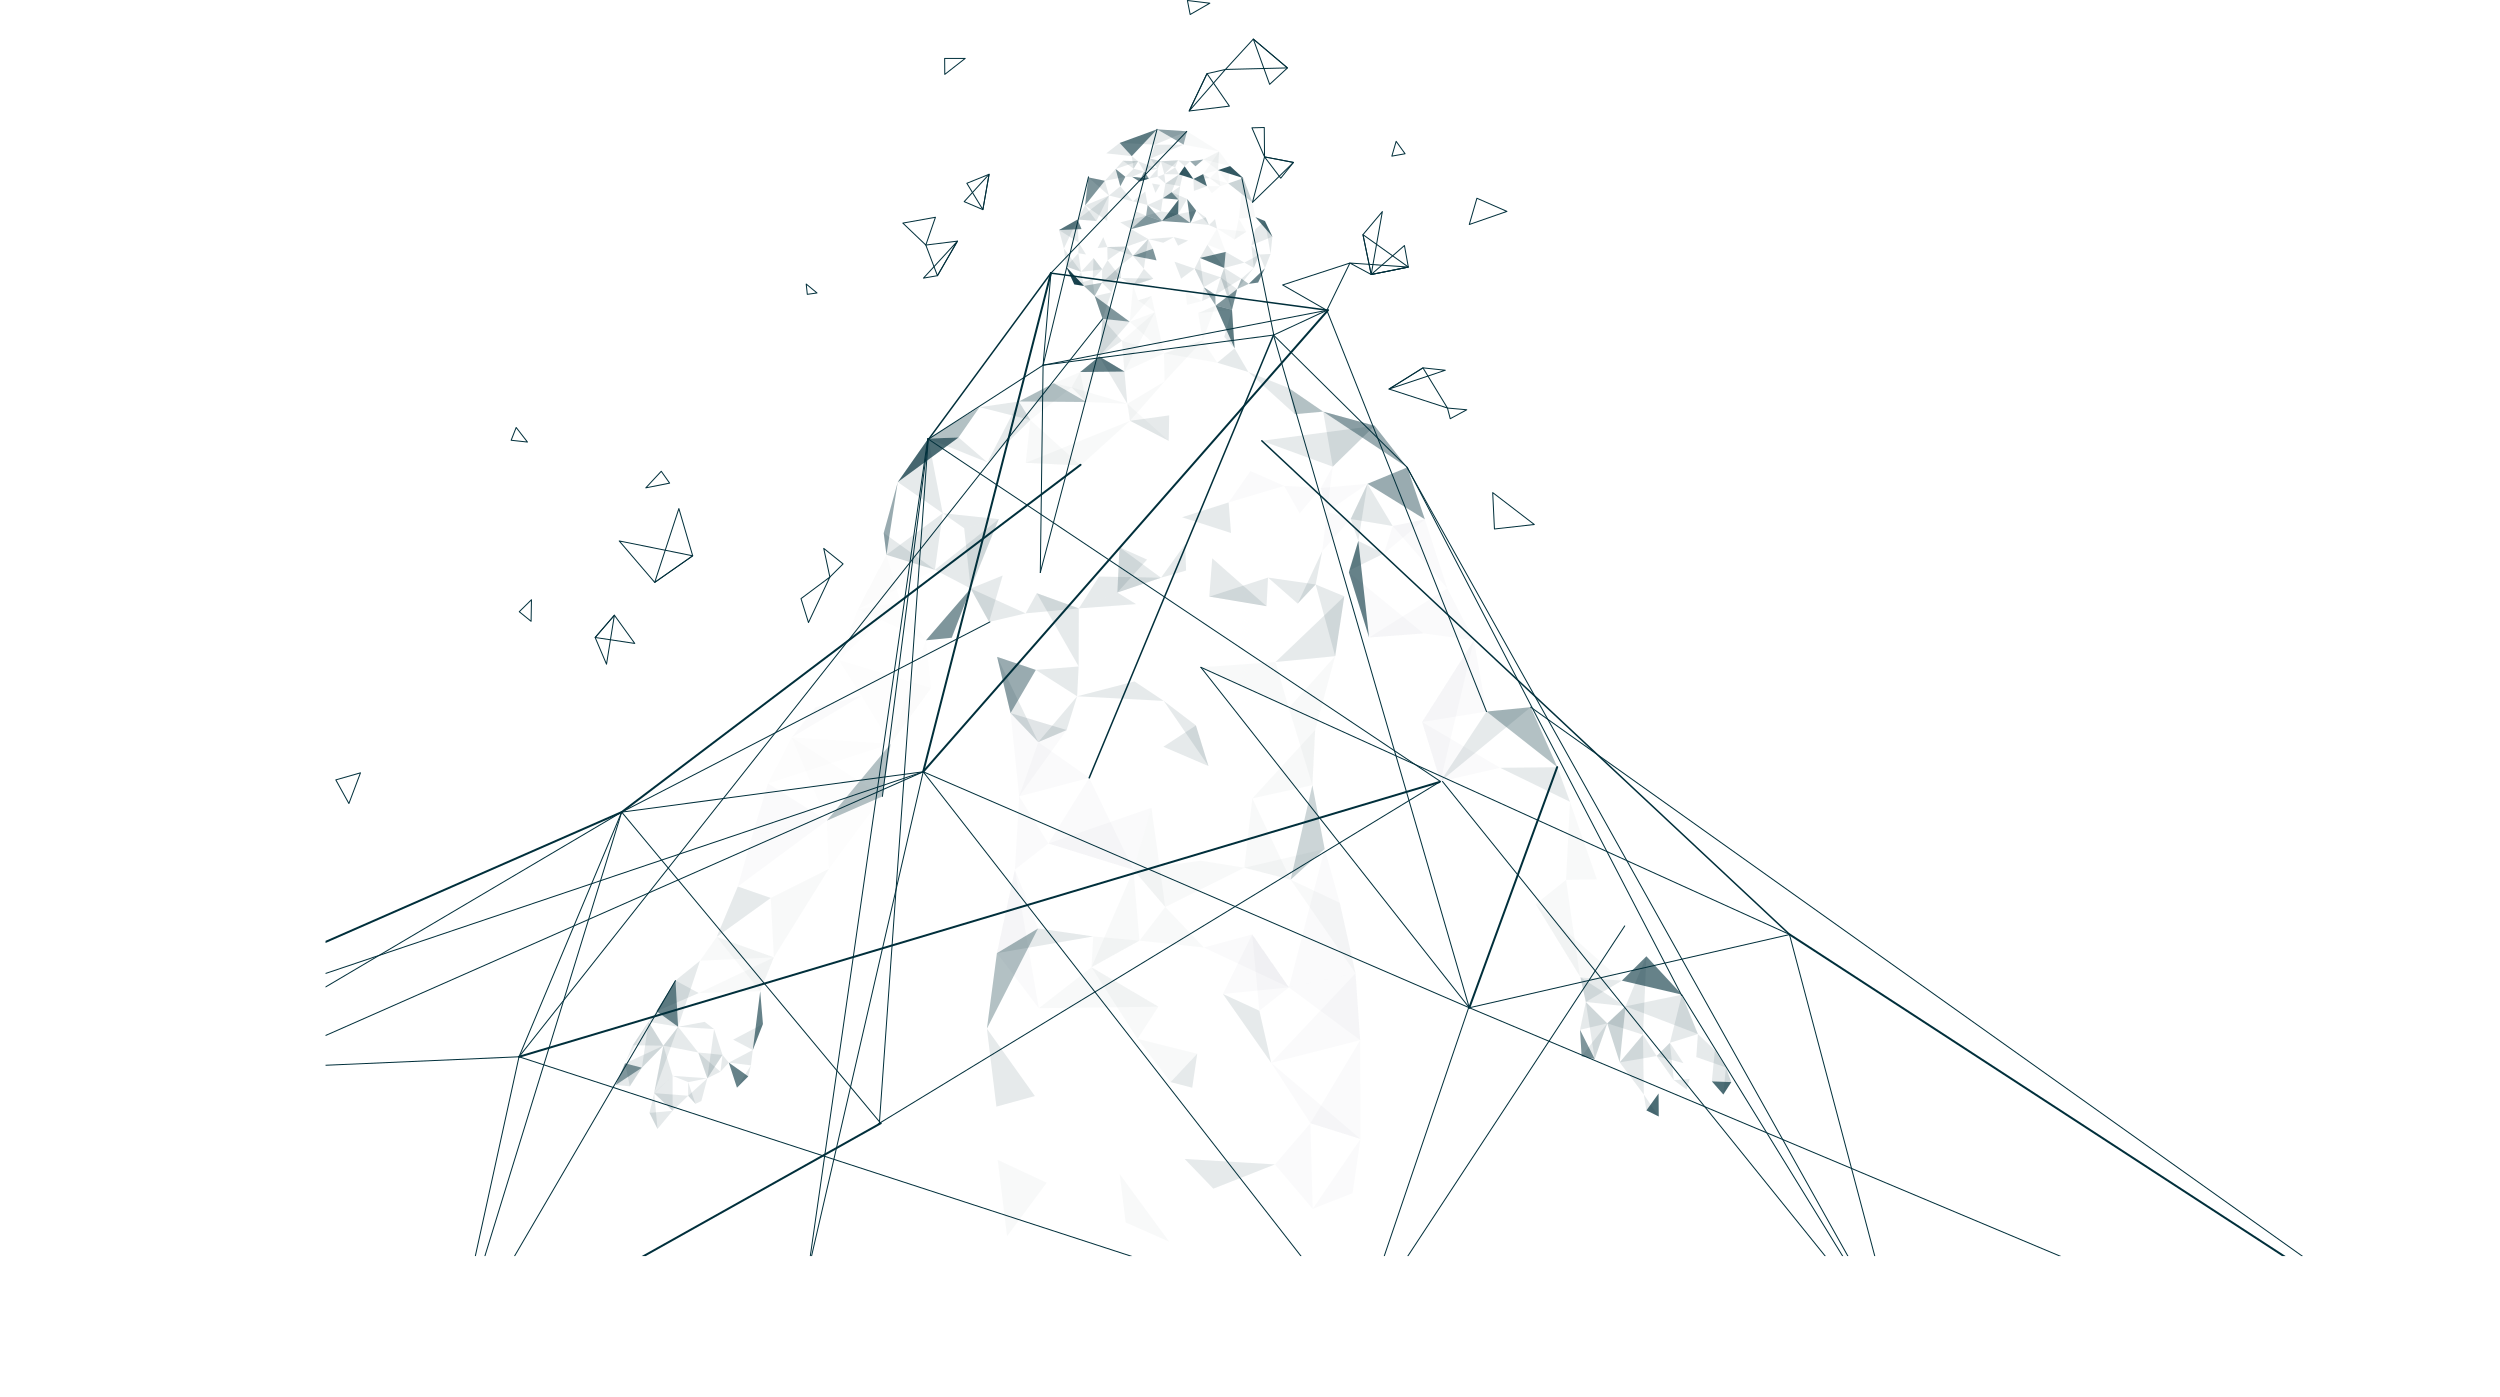 <svg xmlns="http://www.w3.org/2000/svg" xmlns:xlink="http://www.w3.org/1999/xlink" viewBox="0 0 1243.42 694.88"><defs><style>.a,.o,.p,.q{fill:none;}.b,.c,.d,.e,.f,.g,.h,.i,.j,.k,.l,.m{fill:#002f3b;}.b{opacity:0.5;}.c{opacity:0.2;}.d{opacity:0.03;}.e{opacity:0.1;}.f{opacity:0.6;}.g{opacity:0.7;}.h{opacity:0.4;}.i{opacity:0.8;}.j{opacity:0.9;}.k{opacity:0.3;}.l{opacity:0.02;}.m{opacity:0.01;}.n{clip-path:url(#a);}.o,.p,.q{stroke:#002f3b;stroke-linecap:round;stroke-linejoin:round;}.o{stroke-width:0.5px;}.p{stroke-width:0.75px;}</style><clipPath id="a" transform="translate(161.92 -75.29)"><rect class="a" width="1000" height="700"/></clipPath></defs><polygon class="b" points="569.11 85.27 571.43 88.82 566.71 90.29 569.11 85.27"/><polygon class="c" points="618.38 88.6 622.93 100.67 610.9 91.22 618.38 88.6"/><polygon class="d" points="606.35 75.3 598.54 79.32 605.79 84.6 606.35 75.3"/><polygon class="d" points="590.4 65.3 606.35 75.3 588.69 71.94 590.4 65.3"/><polygon class="e" points="556.89 71.1 575.47 64.32 574.4 71.94 556.89 71.1"/><polygon class="f" points="562.9 77.66 556.89 71.1 575.47 64.32 562.9 77.66"/><polygon class="b" points="541.3 88.23 539.68 102.16 549.49 89.91 541.3 88.23"/><polygon class="e" points="551.55 97.27 541.3 88.23 549.49 89.91 551.55 97.27"/><polygon class="e" points="563.06 87.94 569.11 85.27 563.8 83.94 563.06 87.94"/><polygon class="e" points="572.09 78.89 577.42 80.21 569.11 85.27 572.09 78.89"/><polygon class="e" points="566.07 80.21 562.9 77.66 563.8 83.94 566.07 80.21"/><polygon class="e" points="558.54 79.94 566.07 80.21 563.8 83.94 558.54 79.94"/><polygon class="e" points="554.88 84.06 559.72 87.94 549.49 89.91 554.88 84.06"/><polygon class="e" points="556.89 71.1 550.2 76.27 562.9 77.66 556.89 71.1"/><polygon class="f" points="566.71 90.29 563.06 87.94 571.43 88.82 566.71 90.29"/><polygon class="e" points="563.45 100.13 569.59 95.27 570.8 101.94 563.45 100.13"/><polygon class="e" points="554.88 84.06 558.54 79.94 566.07 80.21 554.88 84.06"/><polygon class="e" points="559.72 87.94 563.06 87.94 563.8 83.94 559.72 87.94"/><polygon class="e" points="575.8 83.94 572.09 78.89 577.42 80.21 575.8 83.94"/><polygon class="e" points="566.07 80.21 575.8 83.94 569.11 85.27 566.07 80.21"/><polygon class="e" points="575.76 87.91 571.43 88.82 575.8 83.94 575.76 87.91"/><polygon class="e" points="598.41 86.6 593.56 89.02 601.71 88.6 598.41 86.6"/><polygon class="g" points="600.3 92.6 598.41 86.6 593.56 89.02 600.3 92.6"/><polygon class="h" points="591.92 80.21 594.57 82.71 598.54 79.32 591.92 80.21"/><polygon class="d" points="598.41 86.6 606.35 75.3 605.79 84.6 598.41 86.6"/><polygon class="d" points="606.97 92.6 601.71 88.6 610.9 91.22 606.97 92.6"/><polygon class="d" points="600.3 92.6 602.71 96.11 606.97 92.6 600.3 92.6"/><polygon class="d" points="605.79 84.6 601.71 88.6 606.97 92.6 605.79 84.6"/><polygon class="e" points="589.2 82.71 585.92 79.71 591.92 80.21 589.2 82.71"/><polygon class="e" points="577.42 80.21 584.48 83.27 585.92 79.71 577.42 80.21"/><polygon class="e" points="579.08 86.6 585.92 79.71 577.42 80.21 579.08 86.6"/><polygon class="e" points="572.09 78.89 588.69 71.94 574.4 71.94 572.09 78.89"/><polygon class="e" points="575.47 64.32 590.4 65.3 574.4 71.94 575.47 64.32"/><polygon class="b" points="577.98 109.94 585.96 106.49 592.08 110.94 577.98 109.94"/><polygon class="e" points="577.42 105.12 570.8 101.94 578.34 98.6 577.42 105.12"/><polygon class="e" points="570.03 107.27 577.42 105.12 577.98 109.94 570.03 107.27"/><polygon class="h" points="570.8 101.94 570.03 107.27 577.98 109.94 570.8 101.94"/><polygon class="f" points="594.92 104.72 592.08 110.94 590.44 98.97 594.92 104.72"/><polygon class="e" points="585.96 106.49 594.92 104.72 592.08 110.94 585.96 106.49"/><polygon class="e" points="579.66 91.27 582.71 95.6 578.34 98.6 579.66 91.27"/><polygon class="e" points="575.76 87.91 579.08 86.6 579.66 91.27 575.76 87.91"/><polygon class="i" points="593.56 89.02 589.2 82.71 586.39 86.75 593.56 89.02"/><polygon class="e" points="586.97 92.6 586.39 86.75 589.2 82.71 586.97 92.6"/><polygon class="e" points="590.44 98.97 585.96 106.49 586.18 99.27 590.44 98.97"/><polygon class="g" points="577.98 109.94 586.18 99.27 585.96 106.49 577.98 109.94"/><polygon class="e" points="577.42 105.12 585.96 106.49 577.98 109.94 577.42 105.12"/><polygon class="f" points="578.34 98.6 586.18 99.27 582.71 95.6 578.34 98.6"/><polygon class="e" points="586.97 92.6 586.18 99.27 582.71 95.6 586.97 92.6"/><polygon class="e" points="590.44 98.97 582.71 95.6 586.18 99.27 590.44 98.97"/><polygon class="e" points="586.39 86.75 579.08 86.6 584.48 83.27 586.39 86.75"/><polygon class="e" points="586.97 92.6 579.66 91.27 586.39 86.75 586.97 92.6"/><polygon class="e" points="582.71 95.6 586.18 86.89 579.66 91.27 582.71 95.6"/><polygon class="e" points="574.68 95.93 576.98 91.94 573 91.27 574.68 95.93"/><polygon class="e" points="535.93 109.19 526.73 114.42 536.45 120.6 535.93 109.19"/><polygon class="e" points="529.15 123.58 526.73 114.42 535.93 109.19 529.15 123.58"/><polygon class="e" points="534.29 141.45 539.11 142.21 537.69 135.21 534.29 141.45"/><polygon class="e" points="536.35 125.94 530.22 132.58 537.69 135.21 536.35 125.94"/><polygon class="j" points="539.11 142.21 530.22 132.58 534.29 141.45 539.11 142.21"/><polygon class="e" points="543.43 138.89 539.11 142.21 534.29 141.45 543.43 138.89"/><polygon class="e" points="540.14 126.57 536.35 125.94 536.45 120.6 540.14 126.57"/><polygon class="f" points="537.91 113.94 526.73 114.42 535.93 109.19 537.91 113.94"/><polygon class="e" points="545.31 109.94 535.93 109.19 539.68 102.16 545.31 109.94"/><polygon class="e" points="539.11 142.21 544.48 147.25 543.43 138.89 539.11 142.21"/><polygon class="k" points="615.3 143.8 621.07 141.2 617.45 138.6 615.3 143.8"/><polygon class="f" points="629.14 133.39 621.07 141.2 625.76 140.54 629.14 133.39"/><polygon class="e" points="629.14 109.94 632.86 117.71 624.38 114.01 629.14 109.94"/><polygon class="e" points="631.94 126.3 629.14 133.39 626.34 126.6 631.94 126.3"/><polygon class="e" points="632.86 117.71 631.94 126.3 629.14 109.94 632.86 117.71"/><polygon class="e" points="622.42 121.94 624.38 114.01 632.86 117.71 622.42 121.94"/><polygon class="e" points="626.34 126.6 622.41 122.21 623.6 133.25 626.34 126.6"/><polygon class="e" points="617.45 138.6 623.6 133.25 615.3 143.8 617.45 138.6"/><polygon class="d" points="624.38 107.97 622.93 100.67 616.12 108.71 624.38 107.97"/><polygon class="g" points="629.14 109.94 624.38 107.97 632.86 117.71 629.14 109.94"/><polygon class="b" points="562.57 113.94 570.03 107.27 577.98 109.94 562.57 113.94"/><polygon class="e" points="557.19 110.6 562.57 113.94 570.03 107.27 557.19 110.6"/><polygon class="e" points="565.09 105.22 562.57 113.94 570.03 107.27 565.09 105.22"/><polygon class="e" points="601.28 111.94 592.08 110.94 599.69 108.14 601.28 111.94"/><polygon class="e" points="605.29 113.66 601.28 111.94 604.32 108.96 605.29 113.66"/><polygon class="e" points="594.92 104.72 599.69 108.14 601.28 111.94 594.92 104.72"/><polygon class="e" points="583.83 117.94 590.92 119.64 585.92 122.21 583.83 117.94"/><polygon class="e" points="571.06 118.89 563.48 127.22 573.42 123.71 571.06 118.89"/><polygon class="e" points="568.92 133.71 563.48 127.22 571.06 118.89 568.92 133.71"/><polygon class="e" points="557.51 131.87 557.57 138.27 548.08 140.6 557.51 131.87"/><polygon class="e" points="573.63 138.6 563.6 141.92 568.92 133.71 573.63 138.6"/><polygon class="e" points="557.57 138.27 563.6 141.92 573.63 138.6 557.57 138.27"/><polygon class="e" points="560.41 122.6 557.51 131.87 563.48 127.22 560.41 122.6"/><polygon class="k" points="548.08 140.6 539.11 142.21 544.48 147.25 548.08 140.6"/><polygon class="e" points="548.41 158.6 544.48 147.25 552.84 145.4 548.41 158.6"/><polygon class="e" points="548.08 140.6 557.51 131.87 552.84 145.4 548.08 140.6"/><polygon class="e" points="548.2 133.94 557.57 138.27 548.08 140.6 548.2 133.94"/><polygon class="e" points="543.92 128.38 537.69 135.21 548.2 133.94 543.92 128.38"/><polygon class="e" points="543.43 138.89 543.92 128.38 548.2 133.94 543.43 138.89"/><polygon class="e" points="529.15 123.58 530.22 132.58 537.69 135.21 529.15 123.58"/><polygon class="e" points="550.88 129.46 548.2 133.94 557.57 138.27 550.88 129.46"/><polygon class="e" points="607.13 137.93 617.45 138.6 608.88 133.27 607.13 137.93"/><polygon class="e" points="612.76 154.07 608.88 133.27 607.13 137.93 612.76 154.07"/><polygon class="e" points="615.3 143.8 612.76 154.07 607.13 137.93 615.3 143.8"/><polygon class="e" points="614.05 173.27 612.76 154.07 608.89 167.59 614.05 173.27"/><polygon class="f" points="604.59 151.97 612.76 154.07 614.05 173.27 604.59 151.97"/><polygon class="e" points="546.73 177.27 548.41 158.6 558.02 169.49 546.73 177.27"/><polygon class="e" points="561.89 160.02 546.73 177.27 548.41 158.6 561.89 160.02"/><polygon class="d" points="566.07 149.4 574.47 155.27 572.68 147.25 566.07 149.4"/><polygon class="d" points="561.89 160.02 566.07 149.4 572.68 147.25 561.89 160.02"/><polygon class="b" points="544.48 147.25 561.89 160.02 548.41 158.6 544.48 147.25"/><polygon class="d" points="595.92 155.71 612.76 154.07 604.59 151.97 595.92 155.71"/><polygon class="e" points="596.8 128.29 608.88 133.27 600.52 121.74 596.8 128.29"/><polygon class="f" points="609.63 125.28 596.8 128.29 608.88 133.27 609.63 125.28"/><polygon class="e" points="618.93 130.6 626.34 126.6 623.6 133.25 618.93 130.6"/><polygon class="e" points="548.73 117.97 545.94 123.36 550.72 122.88 548.73 117.97"/><polygon class="d" points="614 119.13 616.12 108.71 619.88 115.27 614 119.13"/><polygon class="d" points="605.29 113.66 619.88 115.27 614 119.13 605.29 113.66"/><polygon class="d" points="618.38 88.6 622.93 100.67 616.12 108.71 618.38 88.6"/><polygon class="d" points="611.82 82.6 610.9 91.22 605.79 84.6 611.82 82.6"/><polygon class="e" points="551.55 97.27 535.93 109.19 545.31 109.94 551.55 97.27"/><polygon class="b" points="557.19 92.64 559.72 87.94 554.88 84.06 557.19 92.64"/><polygon class="d" points="609.63 125.28 605.29 113.66 600.52 121.74 609.63 125.28"/><polygon class="e" points="550.72 122.88 550.88 129.46 560.41 122.6 550.72 122.88"/><polygon class="e" points="563.48 127.22 550.72 122.88 560.41 122.6 563.48 127.22"/><polygon class="d" points="524.15 190.6 506.74 199.68 512.45 208.89 524.15 190.6"/><polygon class="d" points="537.25 185.04 532.94 192.65 540.31 199.94 537.25 185.04"/><polygon class="e" points="620.91 185.04 641 192.99 644.02 206 620.91 185.04"/><polygon class="e" points="614.05 173.27 620.91 185.04 605.43 180.41 614.05 173.27"/><polygon class="d" points="598.21 169.27 595.92 155.71 604.59 151.97 598.21 169.27"/><polygon class="d" points="578.92 175.71 605.43 180.41 598.21 169.27 578.92 175.71"/><polygon class="d" points="579.23 189.72 598.21 169.27 578.92 175.71 579.23 189.72"/><polygon class="e" points="562.02 209.29 581.28 219.27 581.52 206.6 562.02 209.29"/><polygon class="d" points="560.7 200.83 562.02 209.29 581.28 219.27 560.7 200.83"/><polygon class="d" points="579.23 189.72 562.02 209.29 560.7 200.83 579.23 189.72"/><polygon class="d" points="532.94 192.65 560.7 200.83 540.31 199.94 532.94 192.65"/><polygon class="k" points="524.15 190.6 506.74 199.68 540.31 199.94 524.15 190.6"/><polygon class="d" points="537.25 185.04 524.15 190.6 540.31 199.94 537.25 185.04"/><polygon class="d" points="512.45 208.89 532.94 192.65 524.15 190.6 512.45 208.89"/><polygon class="e" points="487.2 202.52 512.45 208.89 506.74 199.68 487.2 202.52"/><polygon class="g" points="446.51 239.78 461.69 218.14 476.76 217.58 446.51 239.78"/><polygon class="e" points="491.08 229.94 461.69 218.14 476.76 217.58 491.08 229.94"/><polygon class="k" points="487.2 202.52 476.76 217.58 461.69 218.14 487.2 202.52"/><polygon class="e" points="468.88 255.27 479.55 262.74 496.78 258.2 468.88 255.27"/><polygon class="e" points="482.77 292.71 496.78 258.2 479.55 262.74 482.77 292.71"/><polygon class="e" points="464.99 283.4 496.78 258.2 482.77 292.71 464.99 283.4"/><polygon class="e" points="446.51 239.78 468.88 255.27 461.69 218.14 446.51 239.78"/><polygon class="d" points="546.73 177.27 537.25 185.04 540.31 199.94 546.73 177.27"/><polygon class="f" points="559.27 184.79 537.25 185.04 546.73 177.27 559.27 184.79"/><polygon class="e" points="560.7 200.83 546.73 177.27 559.27 184.79 560.7 200.83"/><polygon class="d" points="578.92 175.71 559.27 184.79 558.02 169.49 578.92 175.71"/><polygon class="d" points="563.6 141.92 561.89 160.02 566.07 149.4 563.6 141.92"/><polygon class="e" points="584.16 130.17 587.45 138.6 594.15 133.61 584.16 130.17"/><polygon class="e" points="597.92 149.71 598.71 142.84 604.47 146.6 597.92 149.71"/><polygon class="b" points="615.3 143.8 604.59 151.97 612.76 154.07 615.3 143.8"/><polygon class="e" points="510.12 305.06 515.66 295.03 536.57 302.6 510.12 305.06"/><polygon class="e" points="555.75 294.71 570.5 278.33 556.79 272.18 555.75 294.71"/><polygon class="e" points="645.41 300.21 657.64 274.1 654.37 290.7 645.41 300.21"/><polygon class="e" points="601.45 296.75 629.92 301.5 630.68 287.27 601.45 296.75"/><polygon class="e" points="602.93 277.69 601.45 296.75 629.92 301.5 602.93 277.69"/><polygon class="e" points="577.45 287.34 555.75 294.71 556.79 272.18 577.45 287.34"/><polygon class="e" points="546.64 286.75 555.75 294.71 577.45 287.34 546.64 286.75"/><polygon class="e" points="536.57 302.6 555.75 294.71 546.64 286.75 536.57 302.6"/><polygon class="e" points="536.57 302.6 565.05 300.48 555.75 294.71 536.57 302.6"/><polygon class="e" points="630.68 287.27 645.41 300.21 654.37 290.7 630.68 287.27"/><polygon class="e" points="440.89 275.95 439.53 265.09 464.99 283.4 440.89 275.95"/><polygon class="b" points="473.38 317.19 482.77 292.71 460.52 318.46 473.38 317.19"/><polygon class="h" points="446.51 239.78 439.53 265.09 440.89 275.95 446.51 239.78"/><polygon class="h" points="658.1 204.73 683.68 211.75 699.93 232.46 658.1 204.73"/><polygon class="k" points="644.02 206 658.1 204.73 641 192.99 644.02 206"/><polygon class="l" points="671.78 258.14 657.64 274.1 659.96 254.6 671.78 258.14"/><polygon class="e" points="680.12 240.63 671.78 258.14 692.67 261.64 680.12 240.63"/><polygon class="e" points="675.58 269.07 680.12 240.63 671.78 258.14 675.58 269.07"/><polygon class="e" points="670.89 283.83 675.58 269.07 688.36 275.28 670.89 283.83"/><polygon class="f" points="680.93 317.07 670.89 284.66 675.58 269.07 680.93 317.07"/><polygon class="l" points="708.68 258.3 719.85 292.64 692.67 261.64 708.68 258.3"/><polygon class="l" points="688.36 275.28 708.68 258.3 692.67 261.64 688.36 275.28"/><polygon class="h" points="699.93 232.46 708.68 258.3 680.12 240.63 699.93 232.46"/><polygon class="l" points="656.92 242.71 659.96 254.6 680.12 240.63 656.92 242.71"/><polygon class="l" points="662.88 232.1 656.92 242.71 659.96 254.6 662.88 232.1"/><polygon class="e" points="683.68 211.75 662.88 232.1 658.1 204.73 683.68 211.75"/><polygon class="e" points="627.59 219.24 662.88 232.1 683.68 211.75 627.59 219.24"/><polygon class="l" points="638.67 241.67 646.41 255.35 656.92 242.71 638.67 241.67"/><polygon class="e" points="491.08 229.94 506.74 199.68 512.45 208.89 491.08 229.94"/><polygon class="d" points="537.48 231.55 512.45 208.89 510.16 230.19 537.48 231.55"/><polygon class="d" points="562.02 209.29 537.48 231.55 510.16 230.19 562.02 209.29"/><polygon class="e" points="587.91 257.27 611.08 249.88 612.26 265.1 587.91 257.27"/><polygon class="l" points="621.94 234.3 611.08 249.88 638.67 241.67 621.94 234.3"/><polygon class="e" points="577.45 287.34 589.47 270.56 589.92 283.76 577.45 287.34"/><polygon class="e" points="482.77 292.71 491.93 309.33 510.12 305.06 482.77 292.71"/><polygon class="e" points="498.71 286.23 491.93 309.33 482.77 292.71 498.71 286.23"/><polygon class="m" points="417.14 328.24 426.6 303.15 447.93 299.42 417.14 328.24"/><polygon class="m" points="442.98 369.98 463.1 342.19 428.46 346.08 442.98 369.98"/><polygon class="m" points="460.52 318.46 463.1 342.19 442.98 369.98 460.52 318.46"/><polygon class="m" points="447.93 299.42 426.6 303.15 460.52 318.46 447.93 299.42"/><polygon class="m" points="440.89 275.95 426.6 303.15 447.93 299.42 440.89 275.95"/><polygon class="m" points="464.99 283.4 426.6 303.15 440.89 275.95 464.99 283.4"/><polygon class="e" points="468.88 255.27 440.89 275.95 464.99 283.4 468.88 255.27"/><polygon class="l" points="707.96 315.04 670.89 284.66 680.93 317.07 707.96 315.04"/><polygon class="l" points="719.85 292.64 707.96 315.04 680.93 317.07 719.85 292.64"/><polygon class="l" points="707.29 359.1 716.42 388.67 746.11 381.88 707.29 359.1"/><polygon class="l" points="733.08 318.44 716.42 388.67 707.29 359.1 733.08 318.44"/><polygon class="e" points="774.58 381.6 780.86 398.8 746.11 381.88 774.58 381.6"/><polygon class="k" points="761.33 351.73 774.58 381.6 739.34 353.89 761.33 351.73"/><polygon class="e" points="716.42 388.67 739.34 353.89 761.33 351.73 716.42 388.67"/><polygon class="l" points="707.29 359.1 733.08 318.44 739.34 353.89 707.29 359.1"/><polygon class="l" points="719.85 292.64 733.08 318.44 707.96 315.04 719.85 292.64"/><polygon class="d" points="763.81 449.71 785.85 485.69 778.9 437.62 763.81 449.71"/><polygon class="d" points="806.67 487.74 763.81 449.71 785.85 485.69 806.67 487.74"/><polygon class="d" points="780.86 398.8 778.9 437.62 794.23 437.35 780.86 398.8"/><polygon class="e" points="786.65 525.31 793.16 526.71 799.4 508.99 786.65 525.31"/><polygon class="e" points="788.73 498.35 799.4 508.99 793.16 526.71 788.73 498.35"/><polygon class="f" points="818.87 475.63 836.52 494.71 806.67 487.74 818.87 475.63"/><polygon class="e" points="861.1 538.2 851.42 537.84 858.4 530.92 861.1 538.2"/><polygon class="e" points="836.52 494.71 844.48 514.31 830.57 518.65 836.52 494.71"/><polygon class="e" points="858.4 530.92 852.92 522.38 843.68 525.76 858.4 530.92"/><polygon class="g" points="818.87 552.27 825.01 555.31 824.92 543.87 818.87 552.27"/><polygon class="e" points="817.58 544.38 818.87 552.27 825.01 555.31 817.58 544.38"/><polygon class="e" points="832.49 537.24 840.39 536.6 838.84 541.92 832.49 537.24"/><polygon class="e" points="851.42 537.84 852.92 522.38 858.4 530.92 851.42 537.84"/><polygon class="e" points="805.58 528.38 817.58 544.38 817.17 514.62 805.58 528.38"/><polygon class="e" points="799.4 508.99 817.17 514.62 808.48 500.5 799.4 508.99"/><polygon class="c" points="805.58 528.38 799.4 508.99 808.48 500.5 805.58 528.38"/><polygon class="e" points="823.94 525.24 805.58 528.38 817.17 514.62 823.94 525.24"/><polygon class="e" points="837.27 528.78 830.57 518.65 823.94 525.24 837.27 528.78"/><polygon class="e" points="832.49 537.24 830.57 518.65 823.94 525.24 832.49 537.24"/><polygon class="e" points="844.48 514.31 852.92 522.38 843.68 525.76 844.48 514.31"/><polygon class="e" points="818.87 475.63 808.48 500.5 817.17 514.62 818.87 475.63"/><polygon class="e" points="788.73 498.35 786.04 486.04 808.48 500.5 788.73 498.35"/><polygon class="e" points="836.52 494.71 808.48 500.5 844.48 514.31 836.52 494.71"/><polygon class="l" points="393.77 366.77 405.65 351.73 428.46 346.08 393.77 366.77"/><polygon class="m" points="417.14 328.24 428.46 346.08 463.1 342.19 417.14 328.24"/><polygon class="k" points="442.98 369.98 438.88 396.1 411.22 408.19 442.98 369.98"/><polygon class="m" points="393.77 366.77 411.22 408.19 438.88 396.1 393.77 366.77"/><polygon class="l" points="374.13 415.54 381.98 389.68 411.22 408.19 374.13 415.54"/><polygon class="d" points="384.9 476.16 412.26 432.12 383.35 446.62 384.9 476.16"/><polygon class="m" points="438.88 396.1 412.26 432.12 411.22 408.19 438.88 396.1"/><polygon class="d" points="348.18 477.83 356.46 465.98 384.9 476.16 348.18 477.83"/><polygon class="d" points="378.1 492.99 356.46 465.98 384.9 476.16 378.1 492.99"/><polygon class="e" points="366.96 440.93 356.46 465.98 383.35 446.62 366.96 440.93"/><polygon class="l" points="374.13 415.54 366.96 440.93 411.22 408.19 374.13 415.54"/><polygon class="e" points="372.17 535.36 373.49 529.87 366.54 540.98 372.17 535.36"/><polygon class="f" points="362.47 528.5 366.54 540.98 372.17 535.36 362.47 528.5"/><polygon class="e" points="379.46 509.28 374.42 522.22 364.65 517.1 379.46 509.28"/><polygon class="f" points="378.1 492.99 379.46 509.28 374.42 522.22 378.1 492.99"/><polygon class="e" points="373.49 529.87 374.42 522.22 362.47 528.5 373.49 529.87"/><polygon class="e" points="323.03 553.51 327.03 561.5 334.53 552.48 323.03 553.51"/><polygon class="e" points="325.38 543.79 323.03 553.51 327.03 561.5 325.38 543.79"/><polygon class="e" points="310.88 528.88 313.26 540.3 319.26 531.05 310.88 528.88"/><polygon class="e" points="314.72 519.88 322.57 508.22 329.92 520.09 314.72 519.88"/><polygon class="e" points="310.88 528.88 314.72 519.88 322.57 508.22 310.88 528.88"/><polygon class="e" points="319.26 531.05 322.57 508.22 329.92 520.09 319.26 531.05"/><polygon class="e" points="310.88 528.88 329.92 520.09 319.26 531.05 310.88 528.88"/><polygon class="e" points="325.38 543.79 329.92 520.09 334.53 535.1 325.38 543.79"/><polygon class="e" points="345.89 549 348.84 547.63 342.27 544.99 345.89 549"/><polygon class="e" points="342.27 538.2 342.27 544.99 345.89 549 342.27 538.2"/><polygon class="e" points="358.32 533.04 359.34 524.67 362.47 528.5 358.32 533.04"/><polygon class="e" points="351.81 536.31 342.27 544.99 348.84 547.63 351.81 536.31"/><polygon class="e" points="347.29 523.48 351.81 536.31 359.34 524.67 347.29 523.48"/><polygon class="e" points="334.53 535.1 351.81 536.31 342.27 538.2 334.53 535.1"/><polygon class="e" points="334.53 552.48 342.27 544.99 325.31 543.68 334.53 552.48"/><polygon class="e" points="334.53 535.1 334.53 552.48 325.31 543.68 334.53 535.1"/><polygon class="e" points="335.97 487.67 326.52 502.94 347.53 493.91 335.97 487.67"/><polygon class="f" points="337.27 510.69 335.97 487.67 326.52 502.94 337.27 510.69"/><polygon class="e" points="322.57 508.22 326.52 502.94 337.27 510.69 322.57 508.22"/><polygon class="e" points="329.92 520.09 337.27 510.69 325.31 543.68 329.92 520.09"/><polygon class="d" points="347.53 493.91 384.9 476.16 378.1 492.99 347.53 493.91"/><polygon class="e" points="348.18 477.83 335.97 487.67 337.27 510.69 348.18 477.83"/><polygon class="e" points="355.16 511.85 350.46 508.22 337.27 510.69 355.16 511.85"/><polygon class="e" points="359.34 524.67 355.16 511.85 351.81 536.31 359.34 524.67"/><polygon class="e" points="347.29 523.48 329.92 520.09 337.27 510.69 347.29 523.48"/><polygon class="e" points="306.23 539.63 313.26 540.3 319.26 531.05 306.23 539.63"/><polygon class="b" points="310.88 528.88 306.23 539.63 319.26 531.05 310.88 528.88"/><polygon class="e" points="347.29 523.48 351.81 536.31 358.32 533.04 347.29 523.48"/><polygon class="e" points="668.62 296.59 664.07 326.36 634.4 329.26 668.62 296.59"/><polygon class="e" points="654.37 290.7 664.07 326.36 668.62 296.59 654.37 290.7"/><polygon class="e" points="495.93 326.71 502.62 354.69 516.4 369.1 495.93 326.71"/><polygon class="e" points="530.51 363.1 502.62 354.69 516.4 369.1 530.51 363.1"/><polygon class="h" points="515.2 333.19 495.93 326.71 502.62 354.69 515.2 333.19"/><polygon class="d" points="654.12 363.07 652.73 390.51 622.88 397.1 654.12 363.07"/><polygon class="d" points="641 352.09 654.12 363.07 652.73 390.51 641 352.09"/><polygon class="d" points="664.07 326.36 641 352.09 654.12 363.07 664.07 326.36"/><polygon class="l" points="506.9 396.1 504.79 432.51 521.43 419.52 506.9 396.1"/><polygon class="l" points="506.9 396.1 502.62 354.69 530.51 363.1 506.9 396.1"/><polygon class="l" points="516.4 369.1 506.9 396.1 541.74 386.87 516.4 369.1"/><polygon class="d" points="641 352.09 634.4 329.26 597.28 331.9 641 352.09"/><polygon class="e" points="601.07 381.03 578.62 371.41 594.81 360.8 601.07 381.03"/><polygon class="e" points="578.81 348.61 594.81 360.8 601.07 381.03 578.81 348.61"/><polygon class="e" points="535.73 346.31 516.4 369.1 530.51 363.1 535.73 346.31"/><polygon class="e" points="578.81 348.61 535.73 346.31 564.26 338.91 578.81 348.61"/><polygon class="e" points="536.49 331.47 535.73 346.31 515.2 333.19 536.49 331.47"/><polygon class="e" points="515.66 295.03 536.57 302.6 536.49 331.47 515.66 295.03"/><polygon class="c" points="652.73 390.51 658.84 422.23 641.92 437.53 652.73 390.51"/><polygon class="d" points="618.87 431.58 641.92 437.53 658.84 422.23 618.87 431.58"/><polygon class="d" points="542.87 481.08 565.76 516.71 576.15 500.69 542.87 481.08"/><polygon class="l" points="504.79 432.51 495.83 474.06 516.29 461.78 504.79 432.51"/><polygon class="d" points="516.67 501.46 576.15 500.69 542.87 481.08 516.67 501.46"/><polygon class="l" points="666.36 449.03 674.2 484.1 641.07 491.1 666.36 449.03"/><polygon class="d" points="641.92 437.53 666.36 449.03 674.2 484.1 641.92 437.53"/><polygon class="l" points="658.84 422.23 666.36 449.03 641.07 491.1 658.84 422.23"/><polygon class="l" points="622.8 464.75 608.23 494.37 641.07 491.1 622.8 464.75"/><polygon class="e" points="582.23 538.2 592.98 541.01 595.46 524.1 582.23 538.2"/><polygon class="d" points="565.76 516.71 582.23 538.2 595.46 524.1 565.76 516.71"/><polygon class="l" points="641.07 491.1 626.37 502.71 622.8 464.75 641.07 491.1"/><polygon class="d" points="563.73 432.64 579.56 451.1 597.23 428.1 563.73 432.64"/><polygon class="d" points="618.87 431.58 622.88 397.1 641.92 437.53 618.87 431.58"/><polygon class="d" points="572.68 401.77 563.73 432.64 579.56 451.1 572.68 401.77"/><polygon class="l" points="521.43 419.52 563.73 432.64 572.68 401.77 521.43 419.52"/><polygon class="l" points="541.74 386.87 521.43 419.52 563.73 432.64 541.74 386.87"/><polygon class="d" points="597.23 428.1 618.87 431.58 579.56 451.1 597.23 428.1"/><polygon class="d" points="543.73 465.76 566.73 467.85 542.87 481.08 543.73 465.76"/><polygon class="d" points="563.73 432.64 566.73 467.85 542.87 481.08 563.73 432.64"/><polygon class="d" points="579.56 451.1 566.73 467.85 598.75 471.26 579.56 451.1"/><polygon class="l" points="641.07 491.1 598.75 471.26 622.8 464.75 641.07 491.1"/><polygon class="l" points="495.83 474.06 504.79 432.51 516.67 501.46 495.83 474.06"/><polygon class="e" points="543.73 465.76 516.29 461.78 495.83 474.06 543.73 465.76"/><polygon class="l" points="676.5 517.34 676.66 566.49 651.76 558.67 676.5 517.34"/><polygon class="e" points="634.09 579.15 589.23 576.44 603.47 591.21 634.09 579.15"/><polygon class="e" points="632.26 528.63 608.23 494.37 626.37 502.71 632.26 528.63"/><polygon class="l" points="676.66 566.49 651.76 558.67 632.26 528.63 676.66 566.49"/><polygon class="l" points="634.09 579.15 651.76 558.67 652.88 601.27 634.09 579.15"/><polygon class="l" points="672.73 593.42 676.66 566.49 652.88 601.27 672.73 593.42"/><polygon class="d" points="496.22 576.88 500.87 614.87 520.59 588.26 496.22 576.88"/><polygon class="e" points="490.85 511.62 495.58 550.4 514.71 545.13 490.85 511.62"/><polygon class="k" points="495.83 474.06 490.85 511.62 516.29 461.78 495.83 474.06"/><polygon class="d" points="556.91 583.97 559.86 608.01 581.5 617.57 556.91 583.97"/><polygon class="l" points="674.2 484.1 676.5 517.34 641.07 491.1 674.2 484.1"/><polygon class="l" points="632.26 528.63 674.2 484.1 676.5 517.34 632.26 528.63"/><polygon class="b" points="785.85 512.18 793.16 526.71 786.65 525.31 785.85 512.18"/><polygon class="e" points="788.73 498.35 785.85 512.18 799.4 508.99 788.73 498.35"/><polygon class="e" points="806.67 487.74 788.73 498.35 786.04 486.04 806.67 487.74"/><polygon class="e" points="857.13 544.38 858.4 530.92 861.1 538.2 857.13 544.38"/><polygon class="g" points="851.42 537.84 857.13 544.38 861.1 538.2 851.42 537.84"/><polygon class="m" points="393.77 366.77 381.98 389.68 442.98 369.98 393.77 366.77"/><polygon class="e" points="578.57 120.74 583.83 117.94 571.06 118.89 578.57 120.74"/><polygon class="b" points="575.22 129.51 563.48 127.22 573.42 123.71 575.22 129.51"/><polygon class="e" points="550.65 109.94 539.68 102.16 551.55 97.27 550.65 109.94"/><polygon class="e" points="593.82 94.94 593.56 89.02 600.3 92.6 593.82 94.94"/><polygon class="e" points="557.19 92.64 551.55 97.27 563.45 100.13 557.19 92.64"/><polygon class="i" points="611.82 82.6 618.38 88.6 605.79 84.6 611.82 82.6"/><polygon class="d" points="606.35 75.3 611.82 82.6 598.54 79.32 606.35 75.3"/><polygon class="e" points="562.57 113.94 560.41 122.6 571.06 118.89 562.57 113.94"/><polygon class="e" points="618.93 130.6 609.63 125.28 608.88 133.27 618.93 130.6"/><polygon class="h" points="604.59 151.97 598.71 142.84 604.47 146.6 604.59 151.97"/><polygon class="e" points="607.13 137.93 604.47 146.6 617.45 138.6 607.13 137.93"/><polygon class="e" points="598.71 142.84 594.15 133.61 607.13 137.93 598.71 142.84"/><polygon class="e" points="596.8 128.29 594.15 133.61 598.71 142.84 596.8 128.29"/><polygon class="h" points="590.4 65.3 575.47 64.32 588.69 71.94 590.4 65.3"/><polygon class="d" points="574.47 155.27 558.02 169.49 559.27 184.79 574.47 155.27"/><polygon class="d" points="561.89 160.02 578.92 175.71 574.47 155.27 561.89 160.02"/><polygon class="d" points="589.67 145.21 590.4 151.64 597.92 149.71 589.67 145.21"/><g class="n"><line class="o" x1="517.41" y1="284.76" x2="575.47" y2="64.32"/><line class="o" x1="836.4" y1="494.71" x2="944.54" y2="670.3"/><line class="o" x1="808.09" y1="460.52" x2="675.91" y2="661.71"/><line class="o" x1="335.93" y1="487.74" x2="224.69" y2="678.21"/><line class="o" x1="461.69" y1="218.14" x2="438.88" y2="396.1"/><line class="o" x1="459.24" y1="383.57" x2="401.97" y2="631.98"/><line class="p" x1="541.74" y1="386.87" x2="633.4" y2="166.66"/><line class="q" x1="522.69" y1="135.85" x2="459.24" y2="383.57"/><line class="o" x1="659.93" y1="154.34" x2="633.4" y2="166.66"/><line class="o" x1="659.93" y1="154.34" x2="739.33" y2="353.89"/><line class="p" x1="627.59" y1="219.24" x2="890.13" y2="464.8"/><line class="q" x1="537.42" y1="231.19" x2="309.2" y2="403.92"/><line class="o" x1="0.25" y1="586.37" x2="309.2" y2="403.92"/><line class="q" x1="890.13" y1="464.8" x2="1242.92" y2="694.38"/><line class="o" x1="437.35" y1="558.99" x2="461.69" y2="218.14"/><line class="o" x1="459.17" y1="383.86" x2="6.42" y2="536.65"/><line class="o" x1="597.28" y1="331.9" x2="730.78" y2="501.22"/><line class="o" x1="890.13" y1="464.8" x2="597.28" y2="331.9"/><line class="o" x1="730.78" y1="501.22" x2="633.4" y2="166.66"/><line class="o" x1="730.78" y1="501.22" x2="1145.79" y2="675.71"/><line class="o" x1="258.14" y1="525.61" x2="548.41" y2="158.6"/><line class="o" x1="459.17" y1="383.86" x2="730.78" y2="501.22"/><line class="o" x1="436.84" y1="558.99" x2="716.42" y2="388.67"/><line class="o" x1="836.4" y1="495.08" x2="699.93" y2="232.46"/><line class="o" x1="633.4" y1="166.66" x2="699.63" y2="232.19"/><line class="o" x1="518.8" y1="181.63" x2="633.4" y2="166.66"/><line class="o" x1="518.8" y1="181.63" x2="522.69" y2="135.85"/><line class="o" x1="518.8" y1="181.63" x2="659.93" y2="154.34"/><line class="o" x1="518.8" y1="181.63" x2="517.41" y2="284.76"/><line class="o" x1="518.8" y1="181.63" x2="541.39" y2="87.97"/><line class="o" x1="522.69" y1="135.85" x2="590.25" y2="65.37"/><line class="p" x1="659.85" y1="154.24" x2="522.69" y2="135.85"/><line class="o" x1="633.51" y1="166.45" x2="617.68" y2="88.6"/><line class="p" x1="522.69" y1="135.85" x2="462" y2="218.27"/><line class="o" x1="462" y1="218.27" x2="518.8" y2="181.63"/><line class="q" x1="258.14" y1="525.61" x2="715.96" y2="388.95"/><line class="o" x1="258.14" y1="525.61" x2="675.91" y2="661.71"/><line class="o" x1="890.13" y1="464.8" x2="730.78" y2="501.22"/><line class="o" x1="6.42" y1="536.65" x2="258.14" y2="525.61"/><line class="o" x1="309.2" y1="403.92" x2="258.14" y2="525.61"/><line class="o" x1="438.04" y1="558.67" x2="309.2" y2="403.92"/><line class="q" x1="438.04" y1="558.67" x2="224.69" y2="678.21"/><line class="o" x1="258.14" y1="525.61" x2="224.69" y2="678.21"/><line class="o" x1="890.01" y1="464.75" x2="944.54" y2="670.3"/><line class="o" x1="675.91" y1="661.71" x2="730.78" y2="500.24"/><line class="q" x1="730.78" y1="501.22" x2="774.49" y2="381.53"/><line class="q" x1="6.42" y1="536.65" x2="309.2" y2="403.92"/><line class="o" x1="309.2" y1="403.92" x2="492.35" y2="309.33"/><line class="o" x1="0.25" y1="586.37" x2="459.17" y2="383.86"/><line class="o" x1="401.97" y1="631.98" x2="461.43" y2="218.2"/><line class="o" x1="944.54" y1="670.3" x2="699.63" y2="232.19"/><line class="o" x1="1242.92" y1="694.38" x2="761.33" y2="351.73"/><line class="q" x1="459.17" y1="383.86" x2="660.53" y2="154.24"/><line class="o" x1="459.17" y1="383.86" x2="675.91" y2="661.71"/><line class="o" x1="716.42" y1="388.67" x2="461.43" y2="218.2"/><line class="o" x1="224.69" y1="678.21" x2="309.2" y2="403.92"/><line class="o" x1="309.2" y1="403.92" x2="459.17" y2="383.86"/><line class="o" x1="944.54" y1="670.3" x2="717.44" y2="388.67"/><polygon class="o" points="707.73 182.96 690.86 193.5 719.91 202.94 707.73 182.96"/><polygon class="o" points="718.84 184.14 690.86 193.5 707.73 182.96 718.84 184.14"/><polygon class="o" points="698.52 122.12 700.45 132.82 681.99 136.53 698.52 122.12"/><polygon class="o" points="742.42 245 743.29 263.1 763.11 260.87 742.42 245"/><polygon class="o" points="721.3 208.26 719.91 202.94 729.51 203.8 721.3 208.26"/><polygon class="o" points="628.94 78.04 637 88.62 643.32 80.78 628.94 78.04"/><polygon class="o" points="460.47 121.88 466.25 137.12 476.21 119.93 460.47 121.88"/><polygon class="o" points="459.3 138.33 466.25 137.12 476.21 119.93 459.3 138.33"/><polygon class="o" points="469.84 29.05 469.9 37 480.06 29.05 469.84 29.05"/><polygon class="o" points="491.94 86.68 488.85 104.26 479.55 100.29 491.94 86.68"/><polygon class="o" points="480.88 91.16 488.85 104.26 491.94 86.68 480.88 91.16"/><polygon class="o" points="449.04 110.96 460.47 121.88 465.26 108.06 449.04 110.96"/><polygon class="o" points="256.73 212.62 254.23 218.97 262.34 219.86 256.73 212.62"/><polygon class="o" points="419.32 280.47 412.75 287.01 409.7 272.75 419.32 280.47"/><polygon class="o" points="398.39 297.74 402.11 309.63 412.75 287.01 398.39 297.74"/><polygon class="o" points="337.65 252.94 325.63 289.66 344.52 276.44 337.65 252.94"/><polygon class="o" points="296.01 317.07 305.58 305.98 301.66 330.36 296.01 317.07"/><polygon class="o" points="315.71 320.02 296.01 317.07 305.58 305.98 315.71 320.02"/><polygon class="o" points="258.26 304.25 264.33 298.29 264.15 309.02 258.26 304.25"/><polygon class="o" points="307.98 269.05 325.63 289.66 344.52 276.44 307.98 269.05"/><polygon class="o" points="321.2 242.64 328.89 234.39 333.05 240.29 321.2 242.64"/><polygon class="o" points="167.02 387.89 179.29 384.38 173.53 399.65 167.02 387.89"/><polygon class="o" points="631.48 41.96 623.36 19.43 640.34 33.78 631.48 41.96"/><polygon class="o" points="609.49 34.54 623.36 19.43 640.34 33.78 609.49 34.54"/><polygon class="o" points="600.31 36.63 591.46 55.2 611.47 52.78 600.31 36.63"/><polygon class="o" points="609.49 34.54 591.46 55.2 600.31 36.63 609.49 34.54"/><polygon class="o" points="590.58 0.25 591.95 7.22 601.73 1.59 590.58 0.25"/><polygon class="o" points="677.89 116.71 681.99 136.53 700.45 132.82 677.89 116.71"/><polygon class="o" points="749.5 105.14 730.77 111.66 734.57 98.6 749.5 105.14"/><polygon class="o" points="687.54 105.23 677.89 116.71 681.99 136.53 687.54 105.23"/><polygon class="o" points="698.84 76.47 694.4 70.3 692.26 77.66 698.84 76.47"/><polygon class="o" points="637.94 141.73 659.93 154.34 671.4 130.83 637.94 141.73"/><polygon class="o" points="622.93 100.67 643.32 80.78 628.94 78.04 622.93 100.67"/><polygon class="o" points="671.4 130.83 681.99 136.53 700.45 132.82 671.4 130.83"/><polygon class="o" points="622.67 63.57 628.81 63.42 628.94 78.04 622.67 63.57"/><polygon class="o" points="400.98 141.27 401.53 146.4 406.35 145.71 400.98 141.27"/></g></svg>
